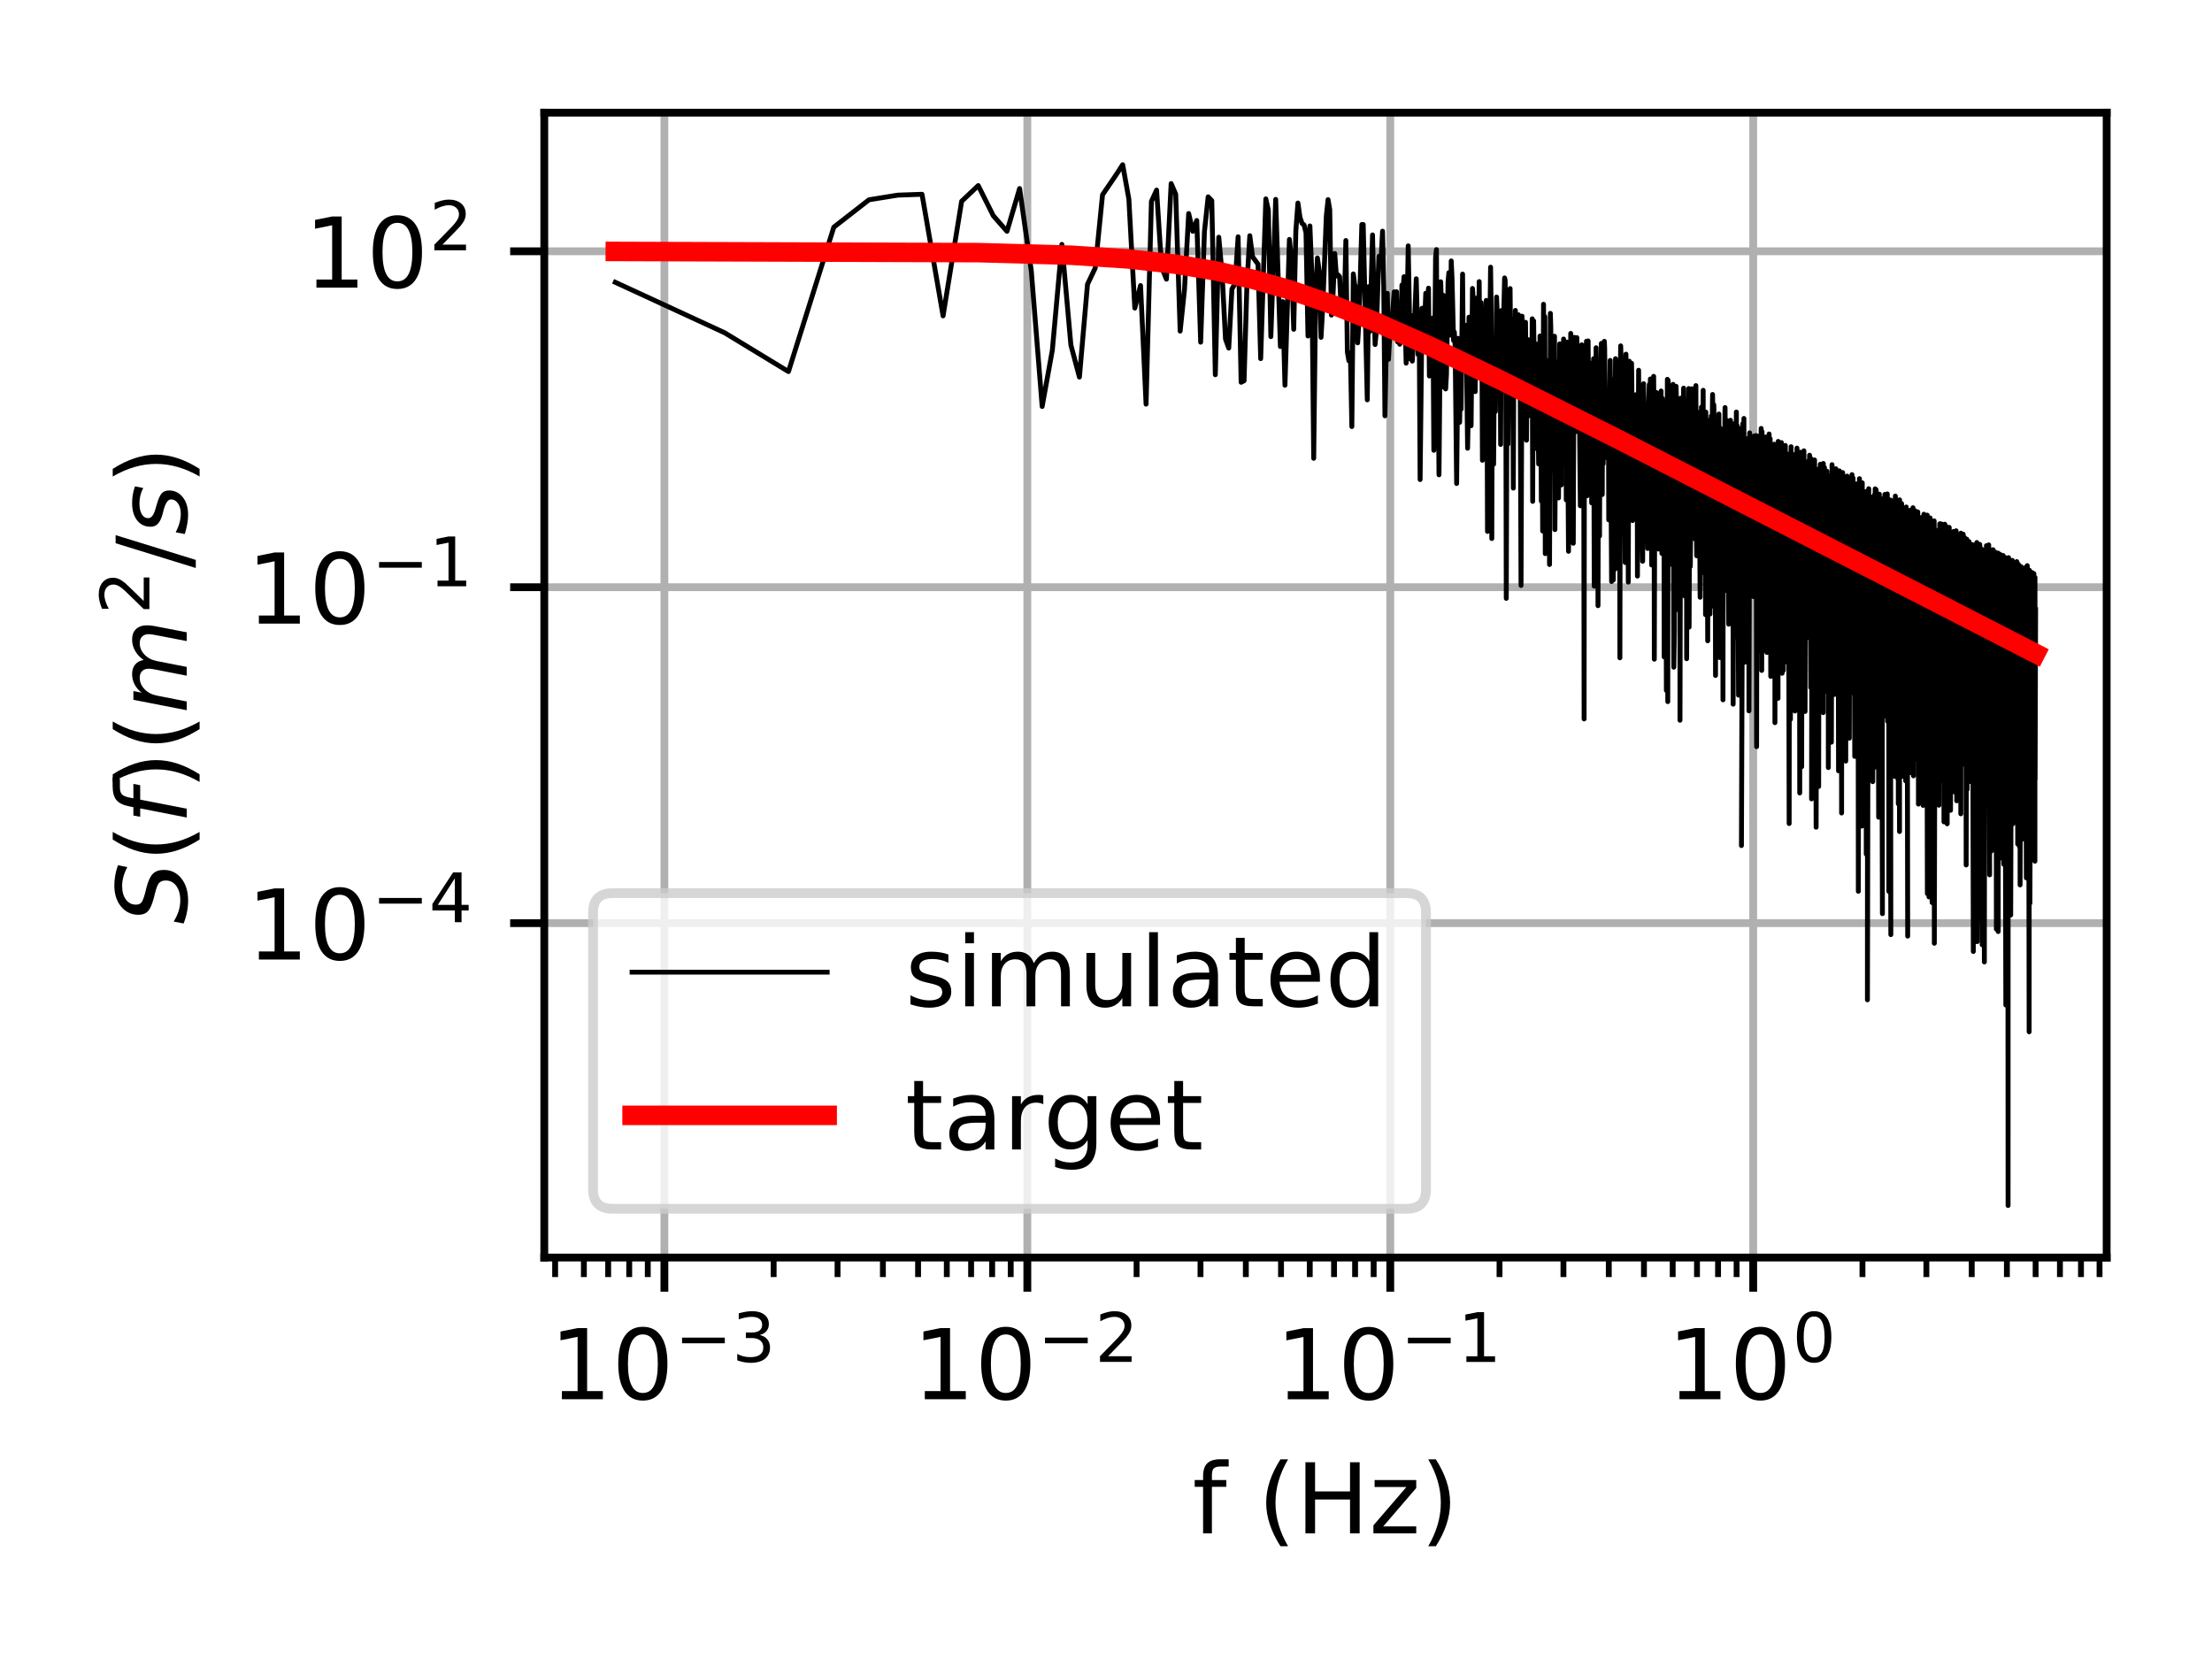 <?xml version="1.0" encoding="utf-8" standalone="no"?>
<!DOCTYPE svg PUBLIC "-//W3C//DTD SVG 1.1//EN"
  "http://www.w3.org/Graphics/SVG/1.1/DTD/svg11.dtd">
<!-- Created with matplotlib (https://matplotlib.org/) -->
<svg height="170.079pt" version="1.1" viewBox="0 0 226.772 170.079" width="226.772pt" xmlns="http://www.w3.org/2000/svg" xmlns:xlink="http://www.w3.org/1999/xlink">
 <defs>
  <style type="text/css">
*{stroke-linecap:butt;stroke-linejoin:round;}
  </style>
 </defs>
 <g id="figure_1">
  <g id="patch_1">
   <path d="M 0 170.079 
L 226.772 170.079 
L 226.772 0 
L 0 0 
z
" style="fill:#ffffff;"/>
  </g>
  <g id="axes_1">
   <g id="patch_2">
    <path d="M 55.8 128.922 
L 215.972 128.922 
L 215.972 11.55 
L 55.8 11.55 
z
" style="fill:#ffffff;"/>
   </g>
   <g id="matplotlib.axis_1">
    <g id="xtick_1">
     <g id="line2d_1">
      <path clip-path="url(#p29823bb206)" d="M 68.113 128.922 
L 68.113 11.55 
" style="fill:none;stroke:#b0b0b0;stroke-linecap:square;stroke-width:0.8;"/>
     </g>
     <g id="line2d_2">
      <defs>
       <path d="M 0 0 
L 0 3.5 
" id="m18174b821e" style="stroke:#000000;stroke-width:0.8;"/>
      </defs>
      <g>
       <use style="stroke:#000000;stroke-width:0.8;" x="68.113" xlink:href="#m18174b821e" y="128.922"/>
      </g>
     </g>
     <g id="text_1">
      <!-- $\mathdefault{10^{-3}}$ -->
      <defs>
       <path d="M 12.406 8.297 
L 28.516 8.297 
L 28.516 63.922 
L 10.984 60.406 
L 10.984 69.391 
L 28.422 72.906 
L 38.281 72.906 
L 38.281 8.297 
L 54.391 8.297 
L 54.391 0 
L 12.406 0 
z
" id="DejaVuSans-49"/>
       <path d="M 31.781 66.406 
Q 24.172 66.406 20.328 58.906 
Q 16.5 51.422 16.5 36.375 
Q 16.5 21.391 20.328 13.891 
Q 24.172 6.391 31.781 6.391 
Q 39.453 6.391 43.281 13.891 
Q 47.125 21.391 47.125 36.375 
Q 47.125 51.422 43.281 58.906 
Q 39.453 66.406 31.781 66.406 
z
M 31.781 74.219 
Q 44.047 74.219 50.516 64.516 
Q 56.984 54.828 56.984 36.375 
Q 56.984 17.969 50.516 8.266 
Q 44.047 -1.422 31.781 -1.422 
Q 19.531 -1.422 13.062 8.266 
Q 6.594 17.969 6.594 36.375 
Q 6.594 54.828 13.062 64.516 
Q 19.531 74.219 31.781 74.219 
z
" id="DejaVuSans-48"/>
       <path d="M 10.594 35.5 
L 73.188 35.5 
L 73.188 27.203 
L 10.594 27.203 
z
" id="DejaVuSans-8722"/>
       <path d="M 40.578 39.312 
Q 47.656 37.797 51.625 33 
Q 55.609 28.219 55.609 21.188 
Q 55.609 10.406 48.188 4.484 
Q 40.766 -1.422 27.094 -1.422 
Q 22.516 -1.422 17.656 -0.516 
Q 12.797 0.391 7.625 2.203 
L 7.625 11.719 
Q 11.719 9.328 16.594 8.109 
Q 21.484 6.891 26.812 6.891 
Q 36.078 6.891 40.938 10.547 
Q 45.797 14.203 45.797 21.188 
Q 45.797 27.641 41.281 31.266 
Q 36.766 34.906 28.719 34.906 
L 20.219 34.906 
L 20.219 43.016 
L 29.109 43.016 
Q 36.375 43.016 40.234 45.922 
Q 44.094 48.828 44.094 54.297 
Q 44.094 59.906 40.109 62.906 
Q 36.141 65.922 28.719 65.922 
Q 24.656 65.922 20.016 65.031 
Q 15.375 64.156 9.812 62.312 
L 9.812 71.094 
Q 15.438 72.656 20.344 73.438 
Q 25.25 74.219 29.594 74.219 
Q 40.828 74.219 47.359 69.109 
Q 53.906 64.016 53.906 55.328 
Q 53.906 49.266 50.438 45.094 
Q 46.969 40.922 40.578 39.312 
z
" id="DejaVuSans-51"/>
      </defs>
      <g transform="translate(56.363 143.521)scale(0.1 -0.1)">
       <use transform="translate(0 0.766)" xlink:href="#DejaVuSans-49"/>
       <use transform="translate(63.623 0.766)" xlink:href="#DejaVuSans-48"/>
       <use transform="translate(128.203 39.047)scale(0.7)" xlink:href="#DejaVuSans-8722"/>
       <use transform="translate(186.855 39.047)scale(0.7)" xlink:href="#DejaVuSans-51"/>
      </g>
     </g>
    </g>
    <g id="xtick_2">
     <g id="line2d_3">
      <path clip-path="url(#p29823bb206)" d="M 105.321 128.922 
L 105.321 11.55 
" style="fill:none;stroke:#b0b0b0;stroke-linecap:square;stroke-width:0.8;"/>
     </g>
     <g id="line2d_4">
      <g>
       <use style="stroke:#000000;stroke-width:0.8;" x="105.321" xlink:href="#m18174b821e" y="128.922"/>
      </g>
     </g>
     <g id="text_2">
      <!-- $\mathdefault{10^{-2}}$ -->
      <defs>
       <path d="M 19.188 8.297 
L 53.609 8.297 
L 53.609 0 
L 7.328 0 
L 7.328 8.297 
Q 12.938 14.109 22.625 23.891 
Q 32.328 33.688 34.812 36.531 
Q 39.547 41.844 41.422 45.531 
Q 43.312 49.219 43.312 52.781 
Q 43.312 58.594 39.234 62.25 
Q 35.156 65.922 28.609 65.922 
Q 23.969 65.922 18.812 64.312 
Q 13.672 62.703 7.812 59.422 
L 7.812 69.391 
Q 13.766 71.781 18.938 73 
Q 24.125 74.219 28.422 74.219 
Q 39.75 74.219 46.484 68.547 
Q 53.219 62.891 53.219 53.422 
Q 53.219 48.922 51.531 44.891 
Q 49.859 40.875 45.406 35.406 
Q 44.188 33.984 37.641 27.219 
Q 31.109 20.453 19.188 8.297 
z
" id="DejaVuSans-50"/>
      </defs>
      <g transform="translate(93.571 143.521)scale(0.1 -0.1)">
       <use transform="translate(0 0.766)" xlink:href="#DejaVuSans-49"/>
       <use transform="translate(63.623 0.766)" xlink:href="#DejaVuSans-48"/>
       <use transform="translate(128.203 39.047)scale(0.7)" xlink:href="#DejaVuSans-8722"/>
       <use transform="translate(186.855 39.047)scale(0.7)" xlink:href="#DejaVuSans-50"/>
      </g>
     </g>
    </g>
    <g id="xtick_3">
     <g id="line2d_5">
      <path clip-path="url(#p29823bb206)" d="M 142.529 128.922 
L 142.529 11.55 
" style="fill:none;stroke:#b0b0b0;stroke-linecap:square;stroke-width:0.8;"/>
     </g>
     <g id="line2d_6">
      <g>
       <use style="stroke:#000000;stroke-width:0.8;" x="142.529" xlink:href="#m18174b821e" y="128.922"/>
      </g>
     </g>
     <g id="text_3">
      <!-- $\mathdefault{10^{-1}}$ -->
      <g transform="translate(130.779 143.521)scale(0.1 -0.1)">
       <use transform="translate(0 0.684)" xlink:href="#DejaVuSans-49"/>
       <use transform="translate(63.623 0.684)" xlink:href="#DejaVuSans-48"/>
       <use transform="translate(128.203 38.966)scale(0.7)" xlink:href="#DejaVuSans-8722"/>
       <use transform="translate(186.855 38.966)scale(0.7)" xlink:href="#DejaVuSans-49"/>
      </g>
     </g>
    </g>
    <g id="xtick_4">
     <g id="line2d_7">
      <path clip-path="url(#p29823bb206)" d="M 179.737 128.922 
L 179.737 11.55 
" style="fill:none;stroke:#b0b0b0;stroke-linecap:square;stroke-width:0.8;"/>
     </g>
     <g id="line2d_8">
      <g>
       <use style="stroke:#000000;stroke-width:0.8;" x="179.737" xlink:href="#m18174b821e" y="128.922"/>
      </g>
     </g>
     <g id="text_4">
      <!-- $\mathdefault{10^{0}}$ -->
      <g transform="translate(170.937 143.521)scale(0.1 -0.1)">
       <use transform="translate(0 0.766)" xlink:href="#DejaVuSans-49"/>
       <use transform="translate(63.623 0.766)" xlink:href="#DejaVuSans-48"/>
       <use transform="translate(128.203 39.047)scale(0.7)" xlink:href="#DejaVuSans-48"/>
      </g>
     </g>
    </g>
    <g id="xtick_5">
     <g id="line2d_9">
      <defs>
       <path d="M 0 0 
L 0 2 
" id="mf6035138df" style="stroke:#000000;stroke-width:0.6;"/>
      </defs>
      <g>
       <use style="stroke:#000000;stroke-width:0.6;" x="56.912" xlink:href="#mf6035138df" y="128.922"/>
      </g>
     </g>
    </g>
    <g id="xtick_6">
     <g id="line2d_10">
      <g>
       <use style="stroke:#000000;stroke-width:0.6;" x="59.858" xlink:href="#mf6035138df" y="128.922"/>
      </g>
     </g>
    </g>
    <g id="xtick_7">
     <g id="line2d_11">
      <g>
       <use style="stroke:#000000;stroke-width:0.6;" x="62.349" xlink:href="#mf6035138df" y="128.922"/>
      </g>
     </g>
    </g>
    <g id="xtick_8">
     <g id="line2d_12">
      <g>
       <use style="stroke:#000000;stroke-width:0.6;" x="64.507" xlink:href="#mf6035138df" y="128.922"/>
      </g>
     </g>
    </g>
    <g id="xtick_9">
     <g id="line2d_13">
      <g>
       <use style="stroke:#000000;stroke-width:0.6;" x="66.41" xlink:href="#mf6035138df" y="128.922"/>
      </g>
     </g>
    </g>
    <g id="xtick_10">
     <g id="line2d_14">
      <g>
       <use style="stroke:#000000;stroke-width:0.6;" x="79.313" xlink:href="#mf6035138df" y="128.922"/>
      </g>
     </g>
    </g>
    <g id="xtick_11">
     <g id="line2d_15">
      <g>
       <use style="stroke:#000000;stroke-width:0.6;" x="85.865" xlink:href="#mf6035138df" y="128.922"/>
      </g>
     </g>
    </g>
    <g id="xtick_12">
     <g id="line2d_16">
      <g>
       <use style="stroke:#000000;stroke-width:0.6;" x="90.514" xlink:href="#mf6035138df" y="128.922"/>
      </g>
     </g>
    </g>
    <g id="xtick_13">
     <g id="line2d_17">
      <g>
       <use style="stroke:#000000;stroke-width:0.6;" x="94.12" xlink:href="#mf6035138df" y="128.922"/>
      </g>
     </g>
    </g>
    <g id="xtick_14">
     <g id="line2d_18">
      <g>
       <use style="stroke:#000000;stroke-width:0.6;" x="97.066" xlink:href="#mf6035138df" y="128.922"/>
      </g>
     </g>
    </g>
    <g id="xtick_15">
     <g id="line2d_19">
      <g>
       <use style="stroke:#000000;stroke-width:0.6;" x="99.557" xlink:href="#mf6035138df" y="128.922"/>
      </g>
     </g>
    </g>
    <g id="xtick_16">
     <g id="line2d_20">
      <g>
       <use style="stroke:#000000;stroke-width:0.6;" x="101.715" xlink:href="#mf6035138df" y="128.922"/>
      </g>
     </g>
    </g>
    <g id="xtick_17">
     <g id="line2d_21">
      <g>
       <use style="stroke:#000000;stroke-width:0.6;" x="103.618" xlink:href="#mf6035138df" y="128.922"/>
      </g>
     </g>
    </g>
    <g id="xtick_18">
     <g id="line2d_22">
      <g>
       <use style="stroke:#000000;stroke-width:0.6;" x="116.522" xlink:href="#mf6035138df" y="128.922"/>
      </g>
     </g>
    </g>
    <g id="xtick_19">
     <g id="line2d_23">
      <g>
       <use style="stroke:#000000;stroke-width:0.6;" x="123.074" xlink:href="#mf6035138df" y="128.922"/>
      </g>
     </g>
    </g>
    <g id="xtick_20">
     <g id="line2d_24">
      <g>
       <use style="stroke:#000000;stroke-width:0.6;" x="127.722" xlink:href="#mf6035138df" y="128.922"/>
      </g>
     </g>
    </g>
    <g id="xtick_21">
     <g id="line2d_25">
      <g>
       <use style="stroke:#000000;stroke-width:0.6;" x="131.328" xlink:href="#mf6035138df" y="128.922"/>
      </g>
     </g>
    </g>
    <g id="xtick_22">
     <g id="line2d_26">
      <g>
       <use style="stroke:#000000;stroke-width:0.6;" x="134.275" xlink:href="#mf6035138df" y="128.922"/>
      </g>
     </g>
    </g>
    <g id="xtick_23">
     <g id="line2d_27">
      <g>
       <use style="stroke:#000000;stroke-width:0.6;" x="136.765" xlink:href="#mf6035138df" y="128.922"/>
      </g>
     </g>
    </g>
    <g id="xtick_24">
     <g id="line2d_28">
      <g>
       <use style="stroke:#000000;stroke-width:0.6;" x="138.923" xlink:href="#mf6035138df" y="128.922"/>
      </g>
     </g>
    </g>
    <g id="xtick_25">
     <g id="line2d_29">
      <g>
       <use style="stroke:#000000;stroke-width:0.6;" x="140.827" xlink:href="#mf6035138df" y="128.922"/>
      </g>
     </g>
    </g>
    <g id="xtick_26">
     <g id="line2d_30">
      <g>
       <use style="stroke:#000000;stroke-width:0.6;" x="153.73" xlink:href="#mf6035138df" y="128.922"/>
      </g>
     </g>
    </g>
    <g id="xtick_27">
     <g id="line2d_31">
      <g>
       <use style="stroke:#000000;stroke-width:0.6;" x="160.282" xlink:href="#mf6035138df" y="128.922"/>
      </g>
     </g>
    </g>
    <g id="xtick_28">
     <g id="line2d_32">
      <g>
       <use style="stroke:#000000;stroke-width:0.6;" x="164.931" xlink:href="#mf6035138df" y="128.922"/>
      </g>
     </g>
    </g>
    <g id="xtick_29">
     <g id="line2d_33">
      <g>
       <use style="stroke:#000000;stroke-width:0.6;" x="168.537" xlink:href="#mf6035138df" y="128.922"/>
      </g>
     </g>
    </g>
    <g id="xtick_30">
     <g id="line2d_34">
      <g>
       <use style="stroke:#000000;stroke-width:0.6;" x="171.483" xlink:href="#mf6035138df" y="128.922"/>
      </g>
     </g>
    </g>
    <g id="xtick_31">
     <g id="line2d_35">
      <g>
       <use style="stroke:#000000;stroke-width:0.6;" x="173.974" xlink:href="#mf6035138df" y="128.922"/>
      </g>
     </g>
    </g>
    <g id="xtick_32">
     <g id="line2d_36">
      <g>
       <use style="stroke:#000000;stroke-width:0.6;" x="176.132" xlink:href="#mf6035138df" y="128.922"/>
      </g>
     </g>
    </g>
    <g id="xtick_33">
     <g id="line2d_37">
      <g>
       <use style="stroke:#000000;stroke-width:0.6;" x="178.035" xlink:href="#mf6035138df" y="128.922"/>
      </g>
     </g>
    </g>
    <g id="xtick_34">
     <g id="line2d_38">
      <g>
       <use style="stroke:#000000;stroke-width:0.6;" x="190.938" xlink:href="#mf6035138df" y="128.922"/>
      </g>
     </g>
    </g>
    <g id="xtick_35">
     <g id="line2d_39">
      <g>
       <use style="stroke:#000000;stroke-width:0.6;" x="197.49" xlink:href="#mf6035138df" y="128.922"/>
      </g>
     </g>
    </g>
    <g id="xtick_36">
     <g id="line2d_40">
      <g>
       <use style="stroke:#000000;stroke-width:0.6;" x="202.139" xlink:href="#mf6035138df" y="128.922"/>
      </g>
     </g>
    </g>
    <g id="xtick_37">
     <g id="line2d_41">
      <g>
       <use style="stroke:#000000;stroke-width:0.6;" x="205.745" xlink:href="#mf6035138df" y="128.922"/>
      </g>
     </g>
    </g>
    <g id="xtick_38">
     <g id="line2d_42">
      <g>
       <use style="stroke:#000000;stroke-width:0.6;" x="208.691" xlink:href="#mf6035138df" y="128.922"/>
      </g>
     </g>
    </g>
    <g id="xtick_39">
     <g id="line2d_43">
      <g>
       <use style="stroke:#000000;stroke-width:0.6;" x="211.182" xlink:href="#mf6035138df" y="128.922"/>
      </g>
     </g>
    </g>
    <g id="xtick_40">
     <g id="line2d_44">
      <g>
       <use style="stroke:#000000;stroke-width:0.6;" x="213.34" xlink:href="#mf6035138df" y="128.922"/>
      </g>
     </g>
    </g>
    <g id="xtick_41">
     <g id="line2d_45">
      <g>
       <use style="stroke:#000000;stroke-width:0.6;" x="215.243" xlink:href="#mf6035138df" y="128.922"/>
      </g>
     </g>
    </g>
    <g id="text_5">
     <!-- f (Hz) -->
     <defs>
      <path d="M 37.109 75.984 
L 37.109 68.5 
L 28.516 68.5 
Q 23.688 68.5 21.797 66.547 
Q 19.922 64.594 19.922 59.516 
L 19.922 54.688 
L 34.719 54.688 
L 34.719 47.703 
L 19.922 47.703 
L 19.922 0 
L 10.891 0 
L 10.891 47.703 
L 2.297 47.703 
L 2.297 54.688 
L 10.891 54.688 
L 10.891 58.5 
Q 10.891 67.625 15.141 71.797 
Q 19.391 75.984 28.609 75.984 
z
" id="DejaVuSans-102"/>
      <path id="DejaVuSans-32"/>
      <path d="M 31 75.875 
Q 24.469 64.656 21.281 53.656 
Q 18.109 42.672 18.109 31.391 
Q 18.109 20.125 21.312 9.062 
Q 24.516 -2 31 -13.188 
L 23.188 -13.188 
Q 15.875 -1.703 12.234 9.375 
Q 8.594 20.453 8.594 31.391 
Q 8.594 42.281 12.203 53.312 
Q 15.828 64.359 23.188 75.875 
z
" id="DejaVuSans-40"/>
      <path d="M 9.812 72.906 
L 19.672 72.906 
L 19.672 43.016 
L 55.516 43.016 
L 55.516 72.906 
L 65.375 72.906 
L 65.375 0 
L 55.516 0 
L 55.516 34.719 
L 19.672 34.719 
L 19.672 0 
L 9.812 0 
z
" id="DejaVuSans-72"/>
      <path d="M 5.516 54.688 
L 48.188 54.688 
L 48.188 46.484 
L 14.406 7.172 
L 48.188 7.172 
L 48.188 0 
L 4.297 0 
L 4.297 8.203 
L 38.094 47.516 
L 5.516 47.516 
z
" id="DejaVuSans-122"/>
      <path d="M 8.016 75.875 
L 15.828 75.875 
Q 23.141 64.359 26.781 53.312 
Q 30.422 42.281 30.422 31.391 
Q 30.422 20.453 26.781 9.375 
Q 23.141 -1.703 15.828 -13.188 
L 8.016 -13.188 
Q 14.5 -2 17.703 9.062 
Q 20.906 20.125 20.906 31.391 
Q 20.906 42.672 17.703 53.656 
Q 14.5 64.656 8.016 75.875 
z
" id="DejaVuSans-41"/>
     </defs>
     <g transform="translate(122.251 157.199)scale(0.1 -0.1)">
      <use xlink:href="#DejaVuSans-102"/>
      <use x="35.205" xlink:href="#DejaVuSans-32"/>
      <use x="66.992" xlink:href="#DejaVuSans-40"/>
      <use x="106.006" xlink:href="#DejaVuSans-72"/>
      <use x="181.201" xlink:href="#DejaVuSans-122"/>
      <use x="233.691" xlink:href="#DejaVuSans-41"/>
     </g>
    </g>
   </g>
   <g id="matplotlib.axis_2">
    <g id="ytick_1">
     <g id="line2d_46">
      <path clip-path="url(#p29823bb206)" d="M 55.8 94.64 
L 215.972 94.64 
" style="fill:none;stroke:#b0b0b0;stroke-linecap:square;stroke-width:0.8;"/>
     </g>
     <g id="line2d_47">
      <defs>
       <path d="M 0 0 
L -3.5 0 
" id="m01964a01c9" style="stroke:#000000;stroke-width:0.8;"/>
      </defs>
      <g>
       <use style="stroke:#000000;stroke-width:0.8;" x="55.8" xlink:href="#m01964a01c9" y="94.64"/>
      </g>
     </g>
     <g id="text_6">
      <!-- $\mathdefault{10^{-4}}$ -->
      <defs>
       <path d="M 37.797 64.312 
L 12.891 25.391 
L 37.797 25.391 
z
M 35.203 72.906 
L 47.609 72.906 
L 47.609 25.391 
L 58.016 25.391 
L 58.016 17.188 
L 47.609 17.188 
L 47.609 0 
L 37.797 0 
L 37.797 17.188 
L 4.891 17.188 
L 4.891 26.703 
z
" id="DejaVuSans-52"/>
      </defs>
      <g transform="translate(25.3 98.439)scale(0.1 -0.1)">
       <use transform="translate(0 0.684)" xlink:href="#DejaVuSans-49"/>
       <use transform="translate(63.623 0.684)" xlink:href="#DejaVuSans-48"/>
       <use transform="translate(128.203 38.966)scale(0.7)" xlink:href="#DejaVuSans-8722"/>
       <use transform="translate(186.855 38.966)scale(0.7)" xlink:href="#DejaVuSans-52"/>
      </g>
     </g>
    </g>
    <g id="ytick_2">
     <g id="line2d_48">
      <path clip-path="url(#p29823bb206)" d="M 55.8 60.201 
L 215.972 60.201 
" style="fill:none;stroke:#b0b0b0;stroke-linecap:square;stroke-width:0.8;"/>
     </g>
     <g id="line2d_49">
      <g>
       <use style="stroke:#000000;stroke-width:0.8;" x="55.8" xlink:href="#m01964a01c9" y="60.201"/>
      </g>
     </g>
     <g id="text_7">
      <!-- $\mathdefault{10^{-1}}$ -->
      <g transform="translate(25.3 64)scale(0.1 -0.1)">
       <use transform="translate(0 0.684)" xlink:href="#DejaVuSans-49"/>
       <use transform="translate(63.623 0.684)" xlink:href="#DejaVuSans-48"/>
       <use transform="translate(128.203 38.966)scale(0.7)" xlink:href="#DejaVuSans-8722"/>
       <use transform="translate(186.855 38.966)scale(0.7)" xlink:href="#DejaVuSans-49"/>
      </g>
     </g>
    </g>
    <g id="ytick_3">
     <g id="line2d_50">
      <path clip-path="url(#p29823bb206)" d="M 55.8 25.762 
L 215.972 25.762 
" style="fill:none;stroke:#b0b0b0;stroke-linecap:square;stroke-width:0.8;"/>
     </g>
     <g id="line2d_51">
      <g>
       <use style="stroke:#000000;stroke-width:0.8;" x="55.8" xlink:href="#m01964a01c9" y="25.762"/>
      </g>
     </g>
     <g id="text_8">
      <!-- $\mathdefault{10^{2}}$ -->
      <g transform="translate(31.2 29.562)scale(0.1 -0.1)">
       <use transform="translate(0 0.766)" xlink:href="#DejaVuSans-49"/>
       <use transform="translate(63.623 0.766)" xlink:href="#DejaVuSans-48"/>
       <use transform="translate(128.203 39.047)scale(0.7)" xlink:href="#DejaVuSans-50"/>
      </g>
     </g>
    </g>
    <g id="text_9">
     <!-- $S(f) (m^2/s)$ -->
     <defs>
      <path d="M 60.297 70.516 
L 58.406 60.891 
Q 53.469 63.531 48.609 64.875 
Q 43.75 66.219 39.203 66.219 
Q 30.375 66.219 25.141 62.359 
Q 19.922 58.5 19.922 52.094 
Q 19.922 48.578 21.844 46.703 
Q 23.781 44.828 31.781 42.672 
L 37.703 41.219 
Q 47.703 38.625 51.609 34.641 
Q 55.516 30.672 55.516 23.484 
Q 55.516 12.453 46.844 5.516 
Q 38.188 -1.422 24.031 -1.422 
Q 18.219 -1.422 12.359 -0.266 
Q 6.5 0.875 0.594 3.219 
L 2.594 13.375 
Q 8.016 10.016 13.453 8.297 
Q 18.891 6.594 24.312 6.594 
Q 33.547 6.594 39.109 10.688 
Q 44.672 14.797 44.672 21.391 
Q 44.672 25.781 42.453 28.047 
Q 40.234 30.328 32.906 32.172 
L 27 33.688 
Q 16.891 36.328 13.203 39.766 
Q 9.516 43.219 9.516 49.422 
Q 9.516 60.297 17.891 67.25 
Q 26.266 74.219 39.703 74.219 
Q 44.922 74.219 50.047 73.281 
Q 55.172 72.359 60.297 70.516 
z
" id="DejaVuSans-Oblique-83"/>
      <path d="M 47.797 75.984 
L 46.391 68.5 
L 37.797 68.5 
Q 32.906 68.5 30.688 66.578 
Q 28.469 64.656 27.391 59.516 
L 26.422 54.688 
L 41.219 54.688 
L 39.891 47.703 
L 25.094 47.703 
L 15.828 0 
L 6.781 0 
L 16.109 47.703 
L 7.516 47.703 
L 8.797 54.688 
L 17.391 54.688 
L 18.109 58.5 
Q 19.969 68.172 24.625 72.078 
Q 29.297 75.984 39.312 75.984 
z
" id="DejaVuSans-Oblique-102"/>
      <path d="M 89.797 33.016 
L 83.406 0 
L 74.422 0 
L 80.719 32.719 
Q 81.109 34.812 81.297 36.328 
Q 81.5 37.844 81.5 38.922 
Q 81.5 43.312 79.047 45.75 
Q 76.609 48.188 72.219 48.188 
Q 65.672 48.188 60.547 43.281 
Q 55.422 38.375 53.906 30.516 
L 47.906 0 
L 38.922 0 
L 45.312 32.719 
Q 45.703 34.516 45.891 36.047 
Q 46.094 37.594 46.094 38.812 
Q 46.094 43.266 43.656 45.719 
Q 41.219 48.188 36.922 48.188 
Q 30.281 48.188 25.141 43.281 
Q 20.016 38.375 18.5 30.516 
L 12.5 0 
L 3.516 0 
L 14.203 54.688 
L 23.188 54.688 
L 21.484 46.188 
Q 25.141 50.984 30.047 53.484 
Q 34.969 56 40.578 56 
Q 46.531 56 50.359 52.875 
Q 54.203 49.75 54.984 44.188 
Q 59.078 49.953 64.469 52.969 
Q 69.875 56 75.875 56 
Q 82.906 56 86.734 51.953 
Q 90.578 47.906 90.578 40.484 
Q 90.578 38.875 90.375 36.938 
Q 90.188 35.016 89.797 33.016 
z
" id="DejaVuSans-Oblique-109"/>
      <path d="M 25.391 72.906 
L 33.688 72.906 
L 8.297 -9.281 
L 0 -9.281 
z
" id="DejaVuSans-47"/>
      <path d="M 50 53.078 
L 48.297 44.578 
Q 44.734 46.531 40.766 47.5 
Q 36.812 48.484 32.625 48.484 
Q 25.531 48.484 21.453 46.062 
Q 17.391 43.656 17.391 39.5 
Q 17.391 34.672 26.859 32.078 
Q 27.594 31.891 27.938 31.781 
L 30.812 30.906 
Q 39.797 28.422 42.797 25.688 
Q 45.797 22.953 45.797 18.219 
Q 45.797 9.516 38.891 4.047 
Q 31.984 -1.422 20.797 -1.422 
Q 16.453 -1.422 11.672 -0.578 
Q 6.891 0.25 1.125 2 
L 2.875 11.281 
Q 7.812 8.734 12.594 7.422 
Q 17.391 6.109 21.781 6.109 
Q 28.375 6.109 32.5 8.938 
Q 36.625 11.766 36.625 16.109 
Q 36.625 20.797 25.781 23.688 
L 24.859 23.922 
L 21.781 24.703 
Q 14.938 26.516 11.766 29.469 
Q 8.594 32.422 8.594 37.016 
Q 8.594 45.75 15.156 50.875 
Q 21.734 56 33.016 56 
Q 37.453 56 41.672 55.266 
Q 45.906 54.547 50 53.078 
z
" id="DejaVuSans-Oblique-115"/>
     </defs>
     <g transform="translate(19.22 94.736)rotate(-90)scale(0.1 -0.1)">
      <use transform="translate(0 0.766)" xlink:href="#DejaVuSans-Oblique-83"/>
      <use transform="translate(63.477 0.766)" xlink:href="#DejaVuSans-40"/>
      <use transform="translate(102.49 0.766)" xlink:href="#DejaVuSans-Oblique-102"/>
      <use transform="translate(137.695 0.766)" xlink:href="#DejaVuSans-41"/>
      <use transform="translate(176.709 0.766)" xlink:href="#DejaVuSans-40"/>
      <use transform="translate(215.723 0.766)" xlink:href="#DejaVuSans-Oblique-109"/>
      <use transform="translate(317.785 39.047)scale(0.7)" xlink:href="#DejaVuSans-50"/>
      <use transform="translate(365.055 0.766)" xlink:href="#DejaVuSans-47"/>
      <use transform="translate(398.747 0.766)" xlink:href="#DejaVuSans-Oblique-115"/>
      <use transform="translate(450.846 0.766)" xlink:href="#DejaVuSans-41"/>
     </g>
    </g>
   </g>
   <g id="line2d_52">
    <path clip-path="url(#p29823bb206)" d="M 63.081 28.94 
L 74.281 34.109 
L 80.833 38.093 
L 85.482 23.29 
L 89.088 20.481 
L 92.034 20.006 
L 94.525 19.918 
L 96.683 32.382 
L 98.586 20.635 
L 100.289 19.026 
L 101.829 22.112 
L 103.235 23.714 
L 104.528 19.33 
L 105.726 27.755 
L 106.841 41.673 
L 107.884 35.901 
L 108.863 25.058 
L 109.787 35.376 
L 110.661 38.657 
L 111.49 29.139 
L 112.278 27.486 
L 113.03 19.971 
L 114.436 17.904 
L 115.096 16.885 
L 115.729 20.403 
L 116.339 31.582 
L 116.927 29.275 
L 117.494 41.433 
L 118.042 20.645 
L 118.572 19.487 
L 119.085 27.401 
L 119.582 28.622 
L 120.064 18.819 
L 120.533 19.904 
L 120.988 33.944 
L 121.431 29.704 
L 121.862 21.89 
L 122.281 23.715 
L 122.69 22.604 
L 123.089 35.079 
L 123.479 23.731 
L 123.859 20.181 
L 124.231 20.566 
L 124.594 38.417 
L 124.949 24.319 
L 125.296 28.165 
L 125.637 34.758 
L 125.97 35.688 
L 126.296 29.629 
L 126.616 29.065 
L 126.93 24.275 
L 127.238 39.189 
L 127.54 39.037 
L 127.836 29.106 
L 128.128 24.164 
L 128.414 26.327 
L 128.971 27.086 
L 129.243 36.765 
L 129.772 20.389 
L 130.031 21.543 
L 130.285 34.511 
L 130.783 20.441 
L 131.265 35.526 
L 131.501 30.916 
L 131.733 39.495 
L 132.189 24.546 
L 132.412 26.811 
L 132.631 33.758 
L 132.848 23.672 
L 133.062 20.816 
L 133.274 22.297 
L 133.482 22.897 
L 133.688 23.059 
L 133.891 23.866 
L 134.092 34.447 
L 134.29 23.163 
L 134.486 28.025 
L 134.68 46.984 
L 134.871 30.537 
L 135.06 26.448 
L 135.247 27.802 
L 135.431 34.584 
L 135.614 31.326 
L 135.973 22.147 
L 136.15 20.466 
L 136.324 21.479 
L 136.497 32.301 
L 136.668 30.055 
L 136.837 25.989 
L 137.005 28.29 
L 137.171 28.173 
L 137.335 28.36 
L 137.497 31.715 
L 137.658 32.12 
L 137.817 31.401 
L 137.975 24.656 
L 138.131 36.086 
L 138.286 36.982 
L 138.439 36.17 
L 138.59 43.732 
L 138.741 28.081 
L 138.89 29.282 
L 139.037 29.388 
L 139.184 35.151 
L 139.328 32.785 
L 139.614 23.018 
L 139.756 23.018 
L 140.172 40.991 
L 140.308 29.39 
L 140.443 33.981 
L 140.71 24.085 
L 140.973 35.321 
L 141.103 33.95 
L 141.359 26.282 
L 141.486 27.148 
L 141.612 26.183 
L 141.737 23.701 
L 141.861 29.386 
L 141.983 42.628 
L 142.226 30.074 
L 142.347 36.836 
L 142.584 32.34 
L 142.702 32.867 
L 142.934 29.919 
L 143.049 34.24 
L 143.164 29.906 
L 143.277 35.044 
L 143.39 31.861 
L 143.501 35.29 
L 143.612 34.533 
L 143.723 29.227 
L 143.832 29.707 
L 143.941 28.366 
L 144.157 37.231 
L 144.369 25.207 
L 144.579 36.797 
L 144.683 32.346 
L 144.786 37.021 
L 144.991 33.627 
L 145.193 28.581 
L 145.392 36.362 
L 145.491 32.503 
L 145.589 49.164 
L 145.784 31.601 
L 145.881 31.693 
L 145.976 35.105 
L 146.167 30.064 
L 146.261 33.287 
L 146.448 29.542 
L 146.54 38.547 
L 146.632 37.356 
L 146.724 35.975 
L 146.815 37.545 
L 146.905 32.595 
L 146.995 46.163 
L 147.174 26.366 
L 147.262 25.59 
L 147.351 41.857 
L 147.438 38.474 
L 147.525 48.676 
L 147.698 28.886 
L 147.784 31.613 
L 147.869 31.11 
L 147.954 30.263 
L 148.038 39.708 
L 148.122 38.759 
L 148.206 39.874 
L 148.289 38.454 
L 148.454 28.889 
L 148.536 27.954 
L 148.617 34.361 
L 148.698 34.345 
L 148.779 26.751 
L 148.859 28.504 
L 149.018 34.91 
L 149.097 34.044 
L 149.176 35.45 
L 149.332 49.567 
L 149.486 34.688 
L 149.64 43.297 
L 149.716 38.823 
L 149.791 41.945 
L 149.942 28.1 
L 150.016 36.838 
L 150.091 36.328 
L 150.311 33.345 
L 150.457 45.954 
L 150.529 42.093 
L 150.601 32.517 
L 150.815 43.645 
L 150.956 29.572 
L 151.166 32.358 
L 151.235 40.146 
L 151.304 34.997 
L 151.373 38.369 
L 151.509 30.484 
L 151.577 36.346 
L 151.644 28.87 
L 151.711 36.662 
L 151.778 33.572 
L 151.845 31.024 
L 151.911 32.771 
L 151.977 47.189 
L 152.109 31.971 
L 152.174 34.077 
L 152.239 41.044 
L 152.304 38.669 
L 152.368 30.798 
L 152.433 34.355 
L 152.497 54.479 
L 152.56 48.139 
L 152.813 27.392 
L 152.875 32.064 
L 152.938 55.209 
L 153 35.158 
L 153.061 36.918 
L 153.123 47.592 
L 153.184 39.263 
L 153.306 42.186 
L 153.427 30.452 
L 153.487 31.982 
L 153.607 39.98 
L 153.785 34.636 
L 153.844 45.564 
L 153.903 31.839 
L 153.961 33.746 
L 154.019 37.344 
L 154.077 35.838 
L 154.25 28.494 
L 154.307 28.747 
L 154.364 32.795 
L 154.421 61.342 
L 154.478 43.725 
L 154.534 36.085 
L 154.59 45.529 
L 154.702 30.456 
L 154.758 30.564 
L 154.813 29.584 
L 154.924 41.993 
L 155.033 32.743 
L 155.088 36.825 
L 155.142 50.042 
L 155.196 36.724 
L 155.25 37.934 
L 155.357 31.824 
L 155.411 33.599 
L 155.623 38.803 
L 155.675 32.272 
L 155.78 32.592 
L 155.832 34.281 
L 155.935 60.021 
L 156.038 32.415 
L 156.09 36.63 
L 156.141 40.454 
L 156.192 38.487 
L 156.242 34.287 
L 156.293 34.845 
L 156.343 35.673 
L 156.394 33.037 
L 156.494 45.129 
L 156.543 38.472 
L 156.643 42.675 
L 156.692 34.828 
L 156.741 37.096 
L 156.79 39.036 
L 156.888 34.922 
L 156.936 35.938 
L 156.985 41.669 
L 157.033 39.739 
L 157.081 32.683 
L 157.129 51.399 
L 157.177 34.999 
L 157.225 32.895 
L 157.32 40.038 
L 157.367 37.951 
L 157.415 35.227 
L 157.508 45.27 
L 157.555 36.909 
L 157.602 45.947 
L 157.648 46.096 
L 157.695 43.995 
L 157.741 47.563 
L 157.879 34.453 
L 157.925 34.536 
L 158.016 51.371 
L 158.061 44.317 
L 158.106 42.685 
L 158.151 54.438 
L 158.241 31.193 
L 158.286 46.202 
L 158.33 32.391 
L 158.375 32.477 
L 158.419 56.759 
L 158.463 38.538 
L 158.507 36.926 
L 158.639 46.478 
L 158.683 45.227 
L 158.769 38.914 
L 158.856 57.874 
L 158.942 32.126 
L 158.985 33.562 
L 159.027 45.306 
L 159.07 41.18 
L 159.155 36.163 
L 159.239 48.252 
L 159.281 40.942 
L 159.365 34.469 
L 159.407 54.295 
L 159.49 42.317 
L 159.531 37.081 
L 159.572 41.741 
L 159.695 49.334 
L 159.736 47.356 
L 159.777 51.049 
L 159.899 35.249 
L 159.939 37.141 
L 160.06 49.716 
L 160.02 35.502 
L 160.1 47.325 
L 160.219 36.355 
L 160.258 43.414 
L 160.298 34.756 
L 160.376 41.604 
L 160.416 47.54 
L 160.455 45.424 
L 160.533 40.608 
L 160.571 51.253 
L 160.61 39.675 
L 160.649 35.068 
L 160.802 56.519 
L 160.916 35.739 
L 160.954 38.223 
L 160.992 42.813 
L 161.03 34.181 
L 161.067 38.119 
L 161.105 54.125 
L 161.18 46.925 
L 161.217 48.099 
L 161.291 55.694 
L 161.365 35.135 
L 161.402 34.585 
L 161.439 34.653 
L 161.585 44.241 
L 161.658 34.612 
L 161.73 38.786 
L 161.766 42.356 
L 161.838 38.7 
L 161.874 42.305 
L 161.909 38.801 
L 161.945 44.888 
L 162.016 51.851 
L 162.051 51.226 
L 162.087 49.79 
L 162.157 35.347 
L 162.192 37.59 
L 162.297 48.927 
L 162.367 46.721 
L 162.401 73.704 
L 162.436 38.412 
L 162.47 42.829 
L 162.573 42.99 
L 162.608 36.264 
L 162.642 34.982 
L 162.71 50.826 
L 162.744 44.267 
L 162.811 34.951 
L 162.845 38.807 
L 162.879 45.038 
L 162.946 38.884 
L 162.979 37.21 
L 163.112 50.189 
L 163.145 39.147 
L 163.178 51.56 
L 163.244 41.66 
L 163.277 41.717 
L 163.375 36.769 
L 163.44 60.089 
L 163.505 53.076 
L 163.633 35.65 
L 163.761 48.154 
L 163.793 44.51 
L 163.825 62.092 
L 163.888 37.473 
L 163.982 54.953 
L 164.014 47.02 
L 164.169 35.204 
L 164.262 50.698 
L 164.293 36.434 
L 164.354 47.559 
L 164.385 46.372 
L 164.477 34.993 
L 164.507 35.697 
L 164.598 44.961 
L 164.658 42.806 
L 164.688 44.368 
L 164.718 44.025 
L 164.748 40.677 
L 164.778 46.945 
L 164.808 43.344 
L 164.897 41.34 
L 164.927 53.298 
L 165.074 36.954 
L 165.22 59.616 
L 165.307 39.822 
L 165.336 45.155 
L 165.365 44.275 
L 165.394 59.459 
L 165.422 41.074 
L 165.451 44.109 
L 165.48 38.865 
L 165.508 44.582 
L 165.565 58.349 
L 165.594 39.841 
L 165.622 36.776 
L 165.679 38.908 
L 165.763 51.155 
L 165.791 39.48 
L 165.875 42.974 
L 165.959 55.278 
L 165.931 41.734 
L 165.986 49.75 
L 166.014 43.941 
L 166.042 46.583 
L 166.069 67.439 
L 166.124 37.251 
L 166.152 35.458 
L 166.207 37.371 
L 166.234 37.337 
L 166.397 51.76 
L 166.424 43.544 
L 166.531 44.583 
L 166.612 57.673 
L 166.638 45.027 
L 166.691 36.309 
L 166.744 42.619 
L 166.771 49.467 
L 166.797 42.323 
L 166.85 46.203 
L 166.902 43.852 
L 166.928 59.676 
L 166.981 40.708 
L 167.007 42.021 
L 167.033 37.032 
L 167.085 44.402 
L 167.11 51.292 
L 167.136 40.273 
L 167.162 47.204 
L 167.265 37.242 
L 167.29 38.749 
L 167.367 53.366 
L 167.392 41.162 
L 167.418 40.459 
L 167.468 51.088 
L 167.544 49.85 
L 167.594 41.452 
L 167.67 42.659 
L 167.694 40.467 
L 167.744 44.497 
L 167.843 42.474 
L 167.868 59.06 
L 167.991 37.956 
L 168.04 49.855 
L 168.137 48.955 
L 168.161 40.121 
L 168.186 54.222 
L 168.258 41.449 
L 168.354 53.981 
L 168.402 57.537 
L 168.497 39.333 
L 168.592 49.211 
L 168.615 42.864 
L 168.709 41.887 
L 168.756 52.606 
L 168.803 55.497 
L 168.896 42.137 
L 168.919 56.228 
L 168.988 42.439 
L 169.011 41.452 
L 169.08 39.42 
L 169.125 50.317 
L 169.148 49.977 
L 169.194 38.852 
L 169.262 43.775 
L 169.33 57.924 
L 169.352 50.526 
L 169.464 39.494 
L 169.531 38.582 
L 169.576 44.633 
L 169.598 67.58 
L 169.664 42.21 
L 169.686 42.949 
L 169.73 50.842 
L 169.774 42.338 
L 169.796 42.216 
L 169.818 40.245 
L 169.84 40.917 
L 169.97 52.72 
L 169.992 41.986 
L 170.035 56.289 
L 170.078 43.252 
L 170.1 55.892 
L 170.143 42.121 
L 170.185 42.214 
L 170.228 41.877 
L 170.377 56.745 
L 170.292 40.081 
L 170.398 54.045 
L 170.419 40.839 
L 170.503 42.473 
L 170.587 41.801 
L 170.607 67.346 
L 170.628 41.654 
L 170.732 48.667 
L 170.773 44.888 
L 170.835 70.782 
L 170.937 38.888 
L 170.958 40.354 
L 170.978 71.93 
L 171.019 39 
L 171.079 57.964 
L 171.18 39.743 
L 171.2 40.113 
L 171.28 46.279 
L 171.34 43.648 
L 171.36 43.792 
L 171.38 51.308 
L 171.459 44.417 
L 171.518 39.403 
L 171.538 41.39 
L 171.597 68.401 
L 171.655 64.897 
L 171.694 39.786 
L 171.753 55.535 
L 171.772 61.619 
L 171.811 40.192 
L 171.83 39.605 
L 171.849 40.39 
L 171.888 62.492 
L 171.984 59.785 
L 172.003 44.09 
L 172.098 47.507 
L 172.117 55.273 
L 172.155 41.023 
L 172.193 41.1 
L 172.212 42.456 
L 172.231 73.839 
L 172.306 40.815 
L 172.325 48.873 
L 172.362 55.056 
L 172.436 43.301 
L 172.492 48.588 
L 172.474 42.002 
L 172.548 46.042 
L 172.603 39.792 
L 172.64 45.818 
L 172.695 42.776 
L 172.731 61.112 
L 172.768 41.865 
L 172.84 46.33 
L 172.859 48.195 
L 172.877 42.52 
L 172.895 43.774 
L 172.913 67.53 
L 173.003 41.129 
L 173.021 41.367 
L 173.057 55.095 
L 173.11 41.272 
L 173.128 39.835 
L 173.146 41.962 
L 173.164 64.293 
L 173.252 42.507 
L 173.288 58.073 
L 173.376 49.64 
L 173.463 39.857 
L 173.481 41.013 
L 173.498 54.851 
L 173.585 43.071 
L 173.706 51.474 
L 173.74 55.239 
L 173.791 41.266 
L 173.808 54.965 
L 173.86 39.532 
L 173.894 52.023 
L 173.944 56.977 
L 174.012 43.671 
L 174.029 55.608 
L 174.113 42.275 
L 174.163 47.069 
L 174.18 43.267 
L 174.296 61.231 
L 174.23 42.987 
L 174.313 59.977 
L 174.428 41.738 
L 174.445 42.857 
L 174.461 58.734 
L 174.494 42.204 
L 174.559 51.669 
L 174.608 40.014 
L 174.641 55.655 
L 174.689 43.805 
L 174.705 57.097 
L 174.77 42.63 
L 174.802 51.156 
L 174.882 42.246 
L 174.85 63.017 
L 174.93 44.254 
L 174.978 44.207 
L 175.073 65.698 
L 175.136 43.104 
L 175.199 46.045 
L 175.23 45.713 
L 175.308 62.95 
L 175.432 42.655 
L 175.448 54.044 
L 175.54 43.223 
L 175.571 40.442 
L 175.586 41.374 
L 175.601 52.644 
L 175.693 41.491 
L 175.708 41.832 
L 175.769 62.217 
L 175.814 51.476 
L 175.829 43.943 
L 175.874 69.247 
L 175.934 46.272 
L 175.964 60.971 
L 176.024 43.544 
L 176.053 54.286 
L 176.157 44.325 
L 176.172 48.905 
L 176.216 42.444 
L 176.246 47.434 
L 176.304 67.409 
L 176.348 43.883 
L 176.45 65.046 
L 176.479 56.724 
L 176.566 45.693 
L 176.551 61.166 
L 176.594 47.083 
L 176.637 71.744 
L 176.68 44.586 
L 176.695 47.201 
L 176.709 44.795 
L 176.723 52.607 
L 176.737 47.057 
L 176.752 57.817 
L 176.837 42.578 
L 176.851 41.783 
L 176.879 46.101 
L 176.978 60.531 
L 176.922 44.679 
L 176.992 49.749 
L 177.09 43.127 
L 177.118 47.308 
L 177.229 63.991 
L 177.311 43.429 
L 177.353 46.702 
L 177.366 52.809 
L 177.407 43.087 
L 177.448 43.567 
L 177.462 44.34 
L 177.489 57.072 
L 177.584 53.116 
L 177.598 45.844 
L 177.625 59.325 
L 177.665 50.782 
L 177.679 72.19 
L 177.746 44.166 
L 177.772 45.268 
L 177.786 44.324 
L 177.799 46.329 
L 177.812 65.355 
L 177.852 43.418 
L 177.905 44.796 
L 177.932 44.269 
L 177.985 47.515 
L 178.011 42.241 
L 178.038 59.364 
L 178.103 43.656 
L 178.116 44.574 
L 178.234 71.269 
L 178.298 45.538 
L 178.35 47.932 
L 178.376 43.963 
L 178.389 44.302 
L 178.504 69.015 
L 178.669 43.439 
L 178.53 86.686 
L 178.682 44.887 
L 178.745 57.42 
L 178.783 42.896 
L 178.808 56.523 
L 178.858 67.897 
L 178.92 45.914 
L 178.945 63.903 
L 179.069 60.457 
L 179.094 45.007 
L 179.155 61.705 
L 179.18 45.218 
L 179.277 44.88 
L 179.302 72.878 
L 179.374 44.376 
L 179.423 49.5 
L 179.471 53.733 
L 179.495 45.123 
L 179.507 57.176 
L 179.591 44.886 
L 179.603 46.427 
L 179.65 57.636 
L 179.674 46.325 
L 179.71 51.245 
L 179.769 61.161 
L 179.828 44.702 
L 179.922 57.28 
L 179.934 52.779 
L 180.027 44.649 
L 179.98 57.693 
L 180.05 48.15 
L 180.085 76.548 
L 180.131 45.187 
L 180.177 51.502 
L 180.2 44.899 
L 180.258 53.731 
L 180.292 46.338 
L 180.326 52.211 
L 180.36 44.704 
L 180.463 66.728 
L 180.474 52.947 
L 180.553 43.923 
L 180.508 53.927 
L 180.587 48.443 
L 180.609 68.732 
L 180.643 44.258 
L 180.699 57.485 
L 180.743 45.62 
L 180.776 66.681 
L 180.821 48.431 
L 180.832 48.8 
L 180.843 48.527 
L 180.887 61.327 
L 180.942 44.91 
L 180.964 57.005 
L 180.975 47.468 
L 180.986 65.167 
L 181.008 44.803 
L 181.084 56.22 
L 181.16 46.686 
L 181.139 66.89 
L 181.193 48.227 
L 181.279 45.6 
L 181.311 62.577 
L 181.365 44.491 
L 181.429 47.361 
L 181.472 44.98 
L 181.535 69.342 
L 181.556 46.507 
L 181.651 50.932 
L 181.662 50.721 
L 181.672 46.052 
L 181.735 65.649 
L 181.777 48.827 
L 181.798 64.412 
L 181.819 46.64 
L 181.881 47.741 
L 181.891 45.536 
L 181.953 55.319 
L 181.964 74.087 
L 181.984 45.845 
L 182.056 49.723 
L 182.128 71.553 
L 182.148 48.336 
L 182.158 57.002 
L 182.24 45.657 
L 182.26 60.058 
L 182.28 71.596 
L 182.3 45.253 
L 182.351 47.066 
L 182.391 46.542 
L 182.471 61.306 
L 182.531 47.8 
L 182.551 66.913 
L 182.571 50.514 
L 182.581 66.439 
L 182.63 45.374 
L 182.68 53.877 
L 182.749 47.439 
L 182.699 69.024 
L 182.768 50.495 
L 182.827 68.731 
L 182.847 45.702 
L 182.886 59.664 
L 182.963 49.36 
L 182.992 61.675 
L 183.002 52.968 
L 183.031 45.668 
L 183.06 60.141 
L 183.118 47.751 
L 183.127 47.301 
L 183.137 67.857 
L 183.242 58.895 
L 183.337 46.561 
L 183.356 50.403 
L 183.422 84.43 
L 183.46 47.013 
L 183.553 73.747 
L 183.572 50.234 
L 183.619 45.799 
L 183.6 61.486 
L 183.656 47.732 
L 183.767 66.756 
L 183.886 46.929 
L 183.996 65.061 
L 184.041 46.577 
L 184.023 72.894 
L 184.114 48.079 
L 184.123 47.823 
L 184.141 61.278 
L 184.222 45.938 
L 184.231 46.343 
L 184.275 66.259 
L 184.373 51.974 
L 184.427 72.563 
L 184.471 46.583 
L 184.506 81.294 
L 184.568 46.363 
L 184.594 61.355 
L 184.603 70.49 
L 184.646 48.252 
L 184.69 49.947 
L 184.699 49.832 
L 184.707 78.604 
L 184.751 48.078 
L 184.812 65.999 
L 184.889 66.659 
L 184.932 46.217 
L 185.043 60.01 
L 185.052 72.938 
L 185.111 47.58 
L 185.145 51.221 
L 185.162 47.585 
L 185.196 64.531 
L 185.238 56.757 
L 185.305 64.177 
L 185.289 47.353 
L 185.339 52.746 
L 185.347 53.37 
L 185.356 48.481 
L 185.364 51.876 
L 185.372 65.359 
L 185.456 47.184 
L 185.472 58.467 
L 185.514 46.667 
L 185.563 52.821 
L 185.637 70.492 
L 185.654 47.012 
L 185.67 65.187 
L 185.776 47.522 
L 185.719 81.902 
L 185.793 49.658 
L 185.801 49.092 
L 185.866 48.04 
L 185.93 73.671 
L 186.027 47.154 
L 186.075 54.198 
L 186.099 48.383 
L 186.187 84.806 
L 186.297 49.377 
L 186.4 74.35 
L 186.36 48.925 
L 186.407 55.771 
L 186.478 48.055 
L 186.447 80.631 
L 186.493 49.309 
L 186.501 64.845 
L 186.602 60.553 
L 186.618 47.593 
L 186.687 71.922 
L 186.718 50.637 
L 186.733 71.991 
L 186.771 48.049 
L 186.825 53.028 
L 186.909 73.056 
L 186.871 48.32 
L 186.916 50.529 
L 186.924 47.515 
L 186.954 62.893 
L 187.007 51.109 
L 187.067 70.272 
L 187.045 47.936 
L 187.112 56.724 
L 187.127 49.416 
L 187.142 67.402 
L 187.225 49.462 
L 187.336 70.935 
L 187.291 48.31 
L 187.343 55.863 
L 187.358 48.694 
L 187.417 68.137 
L 187.432 59.863 
L 187.439 78.69 
L 187.476 48.827 
L 187.542 75.189 
L 187.556 49.192 
L 187.658 54.811 
L 187.716 51.521 
L 187.673 61.321 
L 187.738 52.979 
L 187.752 76.089 
L 187.817 47.638 
L 187.853 63.539 
L 187.888 48.641 
L 187.96 66.896 
L 187.967 52.089 
L 188.045 65.15 
L 188.024 49.462 
L 188.073 50.766 
L 188.087 53.192 
L 188.094 71.189 
L 188.115 48.594 
L 188.193 69.296 
L 188.207 48.055 
L 188.305 63.791 
L 188.346 49.388 
L 188.319 67.936 
L 188.423 50.518 
L 188.43 50.189 
L 188.485 79.023 
L 188.526 49.015 
L 188.54 51.716 
L 188.547 50.582 
L 188.553 70.721 
L 188.567 48.267 
L 188.656 59.242 
L 188.71 49.079 
L 188.67 74.81 
L 188.771 51.456 
L 188.798 83.347 
L 188.825 49.404 
L 188.879 50.387 
L 188.893 62.832 
L 188.906 48.447 
L 188.993 54.631 
L 189.086 49.652 
L 189.06 69.634 
L 189.106 50.122 
L 189.126 49.353 
L 189.225 78.027 
L 189.258 49.468 
L 189.337 52.215 
L 189.382 60.371 
L 189.363 48.811 
L 189.428 52.94 
L 189.467 75.641 
L 189.531 49.892 
L 189.589 75.68 
L 189.641 51.504 
L 189.73 69.53 
L 189.698 49.338 
L 189.756 56.344 
L 189.807 52.776 
L 189.788 64.968 
L 189.845 55.124 
L 189.902 68.814 
L 189.864 48.661 
L 189.958 59.717 
L 189.971 49.01 
L 190.034 71.083 
L 190.071 51.085 
L 190.146 77.544 
L 190.177 49.787 
L 190.282 49.612 
L 190.294 63.228 
L 190.301 75.703 
L 190.325 50.61 
L 190.399 54.468 
L 190.423 50.772 
L 190.435 71.712 
L 190.49 55.296 
L 190.515 91.374 
L 190.569 49.671 
L 190.599 53.466 
L 190.63 49.071 
L 190.642 63.784 
L 190.69 53.209 
L 190.72 73.709 
L 190.792 50.587 
L 190.804 60.174 
L 190.917 49.499 
L 190.875 84.691 
L 190.922 50.694 
L 191.023 70.001 
L 190.934 50.595 
L 191.035 56.726 
L 191.128 51.873 
L 191.064 80.315 
L 191.14 57.246 
L 191.216 78.169 
L 191.193 50.726 
L 191.245 57.049 
L 191.291 50.396 
L 191.315 68.088 
L 191.32 56.984 
L 191.326 87.561 
L 191.407 52.164 
L 191.43 59.432 
L 191.464 51.612 
L 191.447 102.5 
L 191.538 57.143 
L 191.618 74.397 
L 191.578 50.102 
L 191.646 61.329 
L 191.697 51.342 
L 191.703 70.616 
L 191.737 66.423 
L 191.742 79.108 
L 191.838 50.958 
L 191.866 63.596 
L 191.944 52.447 
L 191.972 77.012 
L 192.06 51.506 
L 191.988 80.135 
L 192.088 54.578 
L 192.187 50.68 
L 192.209 78.649 
L 192.241 50.114 
L 192.318 70.026 
L 192.323 70.429 
L 192.329 64.807 
L 192.339 50.206 
L 192.404 72.417 
L 192.437 55.312 
L 192.501 72.931 
L 192.469 51.234 
L 192.544 59.371 
L 192.598 83.781 
L 192.662 50.659 
L 192.672 58.683 
L 192.678 80.913 
L 192.757 52.625 
L 192.778 72.446 
L 192.789 51.098 
L 192.889 56.346 
L 192.983 93.667 
L 192.957 51.678 
L 192.999 52.788 
L 193.014 70.161 
L 193.097 51.097 
L 193.108 52.207 
L 193.118 73.447 
L 193.216 54.348 
L 193.231 50.687 
L 193.262 68.114 
L 193.293 52.915 
L 193.298 65.787 
L 193.395 51.087 
L 193.4 53.814 
L 193.405 54.096 
L 193.41 51.605 
L 193.415 52.717 
L 193.521 73.955 
L 193.481 50.635 
L 193.531 65.701 
L 193.607 51.66 
L 193.562 67.117 
L 193.637 64.578 
L 193.642 91.383 
L 193.687 52.531 
L 193.747 57.974 
L 193.752 58.33 
L 193.757 56.073 
L 193.846 95.817 
L 193.806 51.256 
L 193.866 51.552 
L 193.954 72.855 
L 193.94 51.349 
L 193.984 56.577 
L 194.038 51.476 
L 193.998 63.148 
L 194.081 55.223 
L 194.188 70.098 
L 194.116 51.523 
L 194.193 58.18 
L 194.256 52.475 
L 194.275 79.608 
L 194.29 57.013 
L 194.357 72.105 
L 194.309 50.855 
L 194.4 54.77 
L 194.486 71.487 
L 194.419 51.618 
L 194.509 63.669 
L 194.571 53.08 
L 194.59 79.946 
L 194.609 64.509 
L 194.613 82.407 
L 194.632 51.883 
L 194.717 53.968 
L 194.735 85.246 
L 194.745 51.242 
L 194.824 60.864 
L 194.852 51.622 
L 194.917 66.829 
L 194.931 55.579 
L 195.023 77.872 
L 194.949 51.62 
L 195.041 63.203 
L 195.115 52.522 
L 195.083 79.594 
L 195.156 54.623 
L 195.16 55.004 
L 195.224 79.115 
L 195.269 52.091 
L 195.369 80.059 
L 195.391 72.581 
L 195.422 51.977 
L 195.445 72.974 
L 195.503 57.546 
L 195.574 95.97 
L 195.516 53.959 
L 195.61 67.387 
L 195.707 53.004 
L 195.641 68.43 
L 195.72 57.307 
L 195.799 71.754 
L 195.808 53.257 
L 195.83 54.772 
L 195.847 52.305 
L 195.947 79.226 
L 196.056 52.679 
L 196.06 52.732 
L 196.167 79.536 
L 196.116 52.051 
L 196.172 56.037 
L 196.197 52.531 
L 196.18 74.522 
L 196.282 55.294 
L 196.287 72.446 
L 196.355 52.376 
L 196.393 56.116 
L 196.405 53.143 
L 196.426 67.561 
L 196.477 63.484 
L 196.494 53.247 
L 196.565 68.631 
L 196.607 52.483 
L 196.619 77.946 
L 196.673 62.588 
L 196.677 82.434 
L 196.69 53.68 
L 196.781 64.903 
L 196.863 53.312 
L 196.83 70.128 
L 196.892 55.059 
L 196.994 69.718 
L 196.932 53.063 
L 196.998 55.579 
L 197.014 53.376 
L 197.046 71.582 
L 197.071 64.221 
L 197.155 82.568 
L 197.172 53.187 
L 197.18 69.165 
L 197.236 52.718 
L 197.28 79.226 
L 197.292 54.979 
L 197.352 52.812 
L 197.328 71.269 
L 197.403 53.784 
L 197.455 77.143 
L 197.51 53.05 
L 197.514 53.503 
L 197.593 91.615 
L 197.573 52.81 
L 197.624 55.741 
L 197.643 53.675 
L 197.659 77.299 
L 197.706 53.604 
L 197.76 91.949 
L 197.772 54.49 
L 197.872 55.167 
L 197.876 53.096 
L 197.938 71.211 
L 197.942 62.865 
L 197.945 79.333 
L 198.026 54.293 
L 198.052 64.094 
L 198.125 53.971 
L 198.079 92.533 
L 198.163 61.04 
L 198.234 79.209 
L 198.174 53.887 
L 198.276 70.846 
L 198.287 53.399 
L 198.306 96.702 
L 198.396 56.643 
L 198.399 56.134 
L 198.407 68.711 
L 198.41 80.12 
L 198.485 54.364 
L 198.518 74.458 
L 198.526 54.45 
L 198.61 76.093 
L 198.633 57.001 
L 198.669 54.427 
L 198.746 78.081 
L 198.775 82.548 
L 198.859 53.752 
L 198.862 53.695 
L 198.974 80.036 
L 198.91 53.69 
L 198.978 61.599 
L 199.061 53.726 
L 199.028 72.165 
L 199.082 61.811 
L 199.111 54.649 
L 199.192 79.943 
L 199.256 54.017 
L 199.295 84.258 
L 199.302 55.332 
L 199.334 81.976 
L 199.38 53.741 
L 199.411 55.883 
L 199.446 54.077 
L 199.418 69.125 
L 199.46 61.619 
L 199.464 78.459 
L 199.495 53.953 
L 199.568 54.62 
L 199.623 84.458 
L 199.641 54.548 
L 199.679 56.986 
L 199.689 54.821 
L 199.737 77.706 
L 199.782 58.424 
L 199.789 69.45 
L 199.83 54.064 
L 199.894 62.66 
L 199.999 54.661 
L 199.965 83.072 
L 200.003 56.242 
L 200.02 75.733 
L 200.097 54.608 
L 200.11 58.96 
L 200.184 55.076 
L 200.131 68.295 
L 200.214 55.624 
L 200.284 77.482 
L 200.274 54.487 
L 200.324 56.944 
L 200.367 81.189 
L 200.344 54.924 
L 200.442 65.261 
L 200.537 54.416 
L 200.501 77.62 
L 200.557 55.898 
L 200.603 82.096 
L 200.668 79.637 
L 200.761 55.384 
L 200.726 81.158 
L 200.781 61.107 
L 200.79 80.52 
L 200.845 56.251 
L 200.89 61.324 
L 200.902 55.248 
L 200.973 78.458 
L 200.988 56.209 
L 201.02 83.431 
L 201.027 54.659 
L 201.099 55.697 
L 201.2 78.355 
L 201.194 55.688 
L 201.213 60.234 
L 201.216 60.272 
L 201.263 54.763 
L 201.253 72.999 
L 201.325 57.264 
L 201.387 75.405 
L 201.406 55.116 
L 201.433 57.85 
L 201.464 55.693 
L 201.471 70.367 
L 201.529 58.457 
L 201.569 88.677 
L 201.633 55.276 
L 201.639 59.068 
L 201.664 80.942 
L 201.685 55.738 
L 201.758 77.408 
L 201.867 55.526 
L 201.833 78.629 
L 201.87 58.262 
L 201.977 76.788 
L 201.924 55.713 
L 201.986 74.489 
L 201.998 56.506 
L 202.016 80.124 
L 202.1 57.456 
L 202.135 75.853 
L 202.197 55.829 
L 202.209 56.953 
L 202.303 97.543 
L 202.288 56.574 
L 202.329 65.48 
L 202.335 55.893 
L 202.382 76.722 
L 202.431 70.843 
L 202.434 91.53 
L 202.455 56.147 
L 202.541 74.318 
L 202.596 85.273 
L 202.659 55.618 
L 202.694 96.536 
L 202.776 74.877 
L 202.887 55.96 
L 202.825 94.293 
L 202.89 57.262 
L 202.938 83.812 
L 202.96 55.81 
L 202.999 57.576 
L 203.002 56.445 
L 203.025 81.868 
L 203.075 65.437 
L 203.12 91.562 
L 203.125 56.265 
L 203.184 60.47 
L 203.186 58.277 
L 203.211 96.855 
L 203.267 64.226 
L 203.324 90.243 
L 203.352 56.6 
L 203.377 64.078 
L 203.401 57.109 
L 203.434 98.619 
L 203.489 57.991 
L 203.543 79.23 
L 203.537 56.349 
L 203.6 62.932 
L 203.643 55.945 
L 203.619 72.772 
L 203.683 57.892 
L 203.716 82.308 
L 203.74 56.458 
L 203.793 63.916 
L 203.881 55.861 
L 203.817 78.729 
L 203.905 59.853 
L 203.974 89.688 
L 203.921 56.243 
L 204.016 64.122 
L 204.084 78.027 
L 204.063 56.396 
L 204.129 72.447 
L 204.197 57.157 
L 204.168 87.235 
L 204.238 75.968 
L 204.327 86.46 
L 204.332 56.358 
L 204.358 75.288 
L 204.445 56.844 
L 204.45 56.564 
L 204.453 58.925 
L 204.512 79.506 
L 204.504 56.905 
L 204.563 66.262 
L 204.608 56.634 
L 204.629 74.357 
L 204.639 60.88 
L 204.667 95.256 
L 204.722 56.935 
L 204.747 59.178 
L 204.788 57.106 
L 204.81 80.418 
L 204.848 60.139 
L 204.853 95.499 
L 204.86 56.712 
L 204.96 68.298 
L 205.069 56.851 
L 205.027 85.065 
L 205.071 58.605 
L 205.14 87.956 
L 205.113 57.073 
L 205.182 73.098 
L 205.236 83.112 
L 205.294 57.499 
L 205.35 56.947 
L 205.421 88.602 
L 205.447 57.432 
L 205.534 60.216 
L 205.636 103.034 
L 205.543 57.137 
L 205.644 60.303 
L 205.701 80.988 
L 205.713 57.934 
L 205.762 76.97 
L 205.831 57.265 
L 205.866 123.587 
L 205.875 61.744 
L 205.918 57.171 
L 205.908 78.831 
L 205.981 66.681 
L 205.983 72.23 
L 206.018 57.577 
L 206.09 63.7 
L 206.097 57.928 
L 206.132 75.11 
L 206.134 93.812 
L 206.24 58.375 
L 206.265 79.036 
L 206.299 57.451 
L 206.352 60.608 
L 206.418 58.233 
L 206.363 84.447 
L 206.452 61.761 
L 206.56 82.766 
L 206.475 58.582 
L 206.563 61.227 
L 206.646 58.47 
L 206.601 80.028 
L 206.652 59.915 
L 206.759 57.576 
L 206.766 79.999 
L 206.797 57.726 
L 206.853 86.532 
L 206.877 58.697 
L 206.888 81.737 
L 206.923 57.852 
L 206.989 67.373 
L 207.017 58.184 
L 207.037 86.819 
L 207.096 69.793 
L 207.098 90.719 
L 207.2 58.09 
L 207.207 66.523 
L 207.248 58.601 
L 207.317 83.148 
L 207.325 58.478 
L 207.351 86.016 
L 207.428 64.386 
L 207.43 85.234 
L 207.449 59.108 
L 207.538 61.822 
L 207.615 82.762 
L 207.621 58.5 
L 207.646 71.514 
L 207.661 58.175 
L 207.736 89.997 
L 207.757 61.459 
L 207.857 89.171 
L 207.832 57.987 
L 207.87 64.666 
L 207.938 58.831 
L 207.895 79.449 
L 207.975 70.841 
L 208.025 105.779 
L 208.043 58.451 
L 208.084 69.055 
L 208.129 58.8 
L 208.105 92.598 
L 208.196 61.819 
L 208.209 58.634 
L 208.217 79.132 
L 208.288 65.573 
L 208.37 81.11 
L 208.314 59.598 
L 208.399 66.376 
L 208.437 80.373 
L 208.407 58.74 
L 208.509 71.731 
L 208.513 58.815 
L 208.616 88.29 
L 208.62 66.95 
L 208.624 59.195 
L 208.636 79.886 
L 208.689 62.504 
" style="fill:none;stroke:#000000;stroke-linecap:square;stroke-width:0.5;"/>
   </g>
   <g id="line2d_53">
    <path clip-path="url(#p29823bb206)" d="M 63.081 25.777 
L 100.289 25.9 
L 109.787 26.165 
L 115.729 26.551 
L 120.533 27.089 
L 124.594 27.766 
L 128.414 28.627 
L 132.189 29.703 
L 136.324 31.126 
L 140.842 32.927 
L 146.354 35.377 
L 153.785 38.942 
L 165.931 45.05 
L 199.057 62.043 
L 208.691 66.997 
L 208.691 66.997 
" style="fill:none;stroke:#ff0000;stroke-linecap:square;stroke-width:2;"/>
   </g>
   <g id="patch_3">
    <path d="M 55.8 128.922 
L 55.8 11.55 
" style="fill:none;stroke:#000000;stroke-linecap:square;stroke-linejoin:miter;stroke-width:0.8;"/>
   </g>
   <g id="patch_4">
    <path d="M 215.972 128.922 
L 215.972 11.55 
" style="fill:none;stroke:#000000;stroke-linecap:square;stroke-linejoin:miter;stroke-width:0.8;"/>
   </g>
   <g id="patch_5">
    <path d="M 55.8 128.922 
L 215.972 128.922 
" style="fill:none;stroke:#000000;stroke-linecap:square;stroke-linejoin:miter;stroke-width:0.8;"/>
   </g>
   <g id="patch_6">
    <path d="M 55.8 11.55 
L 215.972 11.55 
" style="fill:none;stroke:#000000;stroke-linecap:square;stroke-linejoin:miter;stroke-width:0.8;"/>
   </g>
   <g id="legend_1">
    <g id="patch_7">
     <path d="M 62.8 123.922 
L 144.194 123.922 
Q 146.194 123.922 146.194 121.922 
L 146.194 93.566 
Q 146.194 91.566 144.194 91.566 
L 62.8 91.566 
Q 60.8 91.566 60.8 93.566 
L 60.8 121.922 
Q 60.8 123.922 62.8 123.922 
z
" style="fill:#ffffff;opacity:0.8;stroke:#cccccc;stroke-linejoin:miter;"/>
    </g>
    <g id="line2d_54">
     <path d="M 64.8 99.665 
L 84.8 99.665 
" style="fill:none;stroke:#000000;stroke-linecap:square;stroke-width:0.5;"/>
    </g>
    <g id="line2d_55"/>
    <g id="text_10">
     <!-- simulated -->
     <defs>
      <path d="M 44.281 53.078 
L 44.281 44.578 
Q 40.484 46.531 36.375 47.5 
Q 32.281 48.484 27.875 48.484 
Q 21.188 48.484 17.844 46.438 
Q 14.5 44.391 14.5 40.281 
Q 14.5 37.156 16.891 35.375 
Q 19.281 33.594 26.516 31.984 
L 29.594 31.297 
Q 39.156 29.25 43.188 25.516 
Q 47.219 21.781 47.219 15.094 
Q 47.219 7.469 41.188 3.016 
Q 35.156 -1.422 24.609 -1.422 
Q 20.219 -1.422 15.453 -0.562 
Q 10.688 0.297 5.422 2 
L 5.422 11.281 
Q 10.406 8.688 15.234 7.391 
Q 20.062 6.109 24.812 6.109 
Q 31.156 6.109 34.562 8.281 
Q 37.984 10.453 37.984 14.406 
Q 37.984 18.062 35.516 20.016 
Q 33.062 21.969 24.703 23.781 
L 21.578 24.516 
Q 13.234 26.266 9.516 29.906 
Q 5.812 33.547 5.812 39.891 
Q 5.812 47.609 11.281 51.797 
Q 16.75 56 26.812 56 
Q 31.781 56 36.172 55.266 
Q 40.578 54.547 44.281 53.078 
z
" id="DejaVuSans-115"/>
      <path d="M 9.422 54.688 
L 18.406 54.688 
L 18.406 0 
L 9.422 0 
z
M 9.422 75.984 
L 18.406 75.984 
L 18.406 64.594 
L 9.422 64.594 
z
" id="DejaVuSans-105"/>
      <path d="M 52 44.188 
Q 55.375 50.25 60.062 53.125 
Q 64.75 56 71.094 56 
Q 79.641 56 84.281 50.016 
Q 88.922 44.047 88.922 33.016 
L 88.922 0 
L 79.891 0 
L 79.891 32.719 
Q 79.891 40.578 77.094 44.375 
Q 74.312 48.188 68.609 48.188 
Q 61.625 48.188 57.562 43.547 
Q 53.516 38.922 53.516 30.906 
L 53.516 0 
L 44.484 0 
L 44.484 32.719 
Q 44.484 40.625 41.703 44.406 
Q 38.922 48.188 33.109 48.188 
Q 26.219 48.188 22.156 43.531 
Q 18.109 38.875 18.109 30.906 
L 18.109 0 
L 9.078 0 
L 9.078 54.688 
L 18.109 54.688 
L 18.109 46.188 
Q 21.188 51.219 25.484 53.609 
Q 29.781 56 35.688 56 
Q 41.656 56 45.828 52.969 
Q 50 49.953 52 44.188 
z
" id="DejaVuSans-109"/>
      <path d="M 8.5 21.578 
L 8.5 54.688 
L 17.484 54.688 
L 17.484 21.922 
Q 17.484 14.156 20.5 10.266 
Q 23.531 6.391 29.594 6.391 
Q 36.859 6.391 41.078 11.031 
Q 45.312 15.672 45.312 23.688 
L 45.312 54.688 
L 54.297 54.688 
L 54.297 0 
L 45.312 0 
L 45.312 8.406 
Q 42.047 3.422 37.719 1 
Q 33.406 -1.422 27.688 -1.422 
Q 18.266 -1.422 13.375 4.438 
Q 8.5 10.297 8.5 21.578 
z
M 31.109 56 
z
" id="DejaVuSans-117"/>
      <path d="M 9.422 75.984 
L 18.406 75.984 
L 18.406 0 
L 9.422 0 
z
" id="DejaVuSans-108"/>
      <path d="M 34.281 27.484 
Q 23.391 27.484 19.188 25 
Q 14.984 22.516 14.984 16.5 
Q 14.984 11.719 18.141 8.906 
Q 21.297 6.109 26.703 6.109 
Q 34.188 6.109 38.703 11.406 
Q 43.219 16.703 43.219 25.484 
L 43.219 27.484 
z
M 52.203 31.203 
L 52.203 0 
L 43.219 0 
L 43.219 8.297 
Q 40.141 3.328 35.547 0.953 
Q 30.953 -1.422 24.312 -1.422 
Q 15.922 -1.422 10.953 3.297 
Q 6 8.016 6 15.922 
Q 6 25.141 12.172 29.828 
Q 18.359 34.516 30.609 34.516 
L 43.219 34.516 
L 43.219 35.406 
Q 43.219 41.609 39.141 45 
Q 35.062 48.391 27.688 48.391 
Q 23 48.391 18.547 47.266 
Q 14.109 46.141 10.016 43.891 
L 10.016 52.203 
Q 14.938 54.109 19.578 55.047 
Q 24.219 56 28.609 56 
Q 40.484 56 46.344 49.844 
Q 52.203 43.703 52.203 31.203 
z
" id="DejaVuSans-97"/>
      <path d="M 18.312 70.219 
L 18.312 54.688 
L 36.812 54.688 
L 36.812 47.703 
L 18.312 47.703 
L 18.312 18.016 
Q 18.312 11.328 20.141 9.422 
Q 21.969 7.516 27.594 7.516 
L 36.812 7.516 
L 36.812 0 
L 27.594 0 
Q 17.188 0 13.234 3.875 
Q 9.281 7.766 9.281 18.016 
L 9.281 47.703 
L 2.688 47.703 
L 2.688 54.688 
L 9.281 54.688 
L 9.281 70.219 
z
" id="DejaVuSans-116"/>
      <path d="M 56.203 29.594 
L 56.203 25.203 
L 14.891 25.203 
Q 15.484 15.922 20.484 11.062 
Q 25.484 6.203 34.422 6.203 
Q 39.594 6.203 44.453 7.469 
Q 49.312 8.734 54.109 11.281 
L 54.109 2.781 
Q 49.266 0.734 44.188 -0.344 
Q 39.109 -1.422 33.891 -1.422 
Q 20.797 -1.422 13.156 6.188 
Q 5.516 13.812 5.516 26.812 
Q 5.516 40.234 12.766 48.109 
Q 20.016 56 32.328 56 
Q 43.359 56 49.781 48.891 
Q 56.203 41.797 56.203 29.594 
z
M 47.219 32.234 
Q 47.125 39.594 43.094 43.984 
Q 39.062 48.391 32.422 48.391 
Q 24.906 48.391 20.391 44.141 
Q 15.875 39.891 15.188 32.172 
z
" id="DejaVuSans-101"/>
      <path d="M 45.406 46.391 
L 45.406 75.984 
L 54.391 75.984 
L 54.391 0 
L 45.406 0 
L 45.406 8.203 
Q 42.578 3.328 38.25 0.953 
Q 33.938 -1.422 27.875 -1.422 
Q 17.969 -1.422 11.734 6.484 
Q 5.516 14.406 5.516 27.297 
Q 5.516 40.188 11.734 48.094 
Q 17.969 56 27.875 56 
Q 33.938 56 38.25 53.625 
Q 42.578 51.266 45.406 46.391 
z
M 14.797 27.297 
Q 14.797 17.391 18.875 11.75 
Q 22.953 6.109 30.078 6.109 
Q 37.203 6.109 41.297 11.75 
Q 45.406 17.391 45.406 27.297 
Q 45.406 37.203 41.297 42.844 
Q 37.203 48.484 30.078 48.484 
Q 22.953 48.484 18.875 42.844 
Q 14.797 37.203 14.797 27.297 
z
" id="DejaVuSans-100"/>
     </defs>
     <g transform="translate(92.8 103.165)scale(0.1 -0.1)">
      <use xlink:href="#DejaVuSans-115"/>
      <use x="52.1" xlink:href="#DejaVuSans-105"/>
      <use x="79.883" xlink:href="#DejaVuSans-109"/>
      <use x="177.295" xlink:href="#DejaVuSans-117"/>
      <use x="240.674" xlink:href="#DejaVuSans-108"/>
      <use x="268.457" xlink:href="#DejaVuSans-97"/>
      <use x="329.736" xlink:href="#DejaVuSans-116"/>
      <use x="368.945" xlink:href="#DejaVuSans-101"/>
      <use x="430.469" xlink:href="#DejaVuSans-100"/>
     </g>
    </g>
    <g id="line2d_56">
     <path d="M 64.8 114.343 
L 84.8 114.343 
" style="fill:none;stroke:#ff0000;stroke-linecap:square;stroke-width:2;"/>
    </g>
    <g id="line2d_57"/>
    <g id="text_11">
     <!-- target -->
     <defs>
      <path d="M 41.109 46.297 
Q 39.594 47.172 37.812 47.578 
Q 36.031 48 33.891 48 
Q 26.266 48 22.188 43.047 
Q 18.109 38.094 18.109 28.812 
L 18.109 0 
L 9.078 0 
L 9.078 54.688 
L 18.109 54.688 
L 18.109 46.188 
Q 20.953 51.172 25.484 53.578 
Q 30.031 56 36.531 56 
Q 37.453 56 38.578 55.875 
Q 39.703 55.766 41.062 55.516 
z
" id="DejaVuSans-114"/>
      <path d="M 45.406 27.984 
Q 45.406 37.75 41.375 43.109 
Q 37.359 48.484 30.078 48.484 
Q 22.859 48.484 18.828 43.109 
Q 14.797 37.75 14.797 27.984 
Q 14.797 18.266 18.828 12.891 
Q 22.859 7.516 30.078 7.516 
Q 37.359 7.516 41.375 12.891 
Q 45.406 18.266 45.406 27.984 
z
M 54.391 6.781 
Q 54.391 -7.172 48.188 -13.984 
Q 42 -20.797 29.203 -20.797 
Q 24.469 -20.797 20.266 -20.094 
Q 16.062 -19.391 12.109 -17.922 
L 12.109 -9.188 
Q 16.062 -11.328 19.922 -12.344 
Q 23.781 -13.375 27.781 -13.375 
Q 36.625 -13.375 41.016 -8.766 
Q 45.406 -4.156 45.406 5.172 
L 45.406 9.625 
Q 42.625 4.781 38.281 2.391 
Q 33.938 0 27.875 0 
Q 17.828 0 11.672 7.656 
Q 5.516 15.328 5.516 27.984 
Q 5.516 40.672 11.672 48.328 
Q 17.828 56 27.875 56 
Q 33.938 56 38.281 53.609 
Q 42.625 51.219 45.406 46.391 
L 45.406 54.688 
L 54.391 54.688 
z
" id="DejaVuSans-103"/>
     </defs>
     <g transform="translate(92.8 117.843)scale(0.1 -0.1)">
      <use xlink:href="#DejaVuSans-116"/>
      <use x="39.209" xlink:href="#DejaVuSans-97"/>
      <use x="100.488" xlink:href="#DejaVuSans-114"/>
      <use x="141.586" xlink:href="#DejaVuSans-103"/>
      <use x="205.062" xlink:href="#DejaVuSans-101"/>
      <use x="266.586" xlink:href="#DejaVuSans-116"/>
     </g>
    </g>
   </g>
  </g>
 </g>
 <defs>
  <clipPath id="p29823bb206">
   <rect height="117.373" width="160.172" x="55.8" y="11.55"/>
  </clipPath>
 </defs>
</svg>
